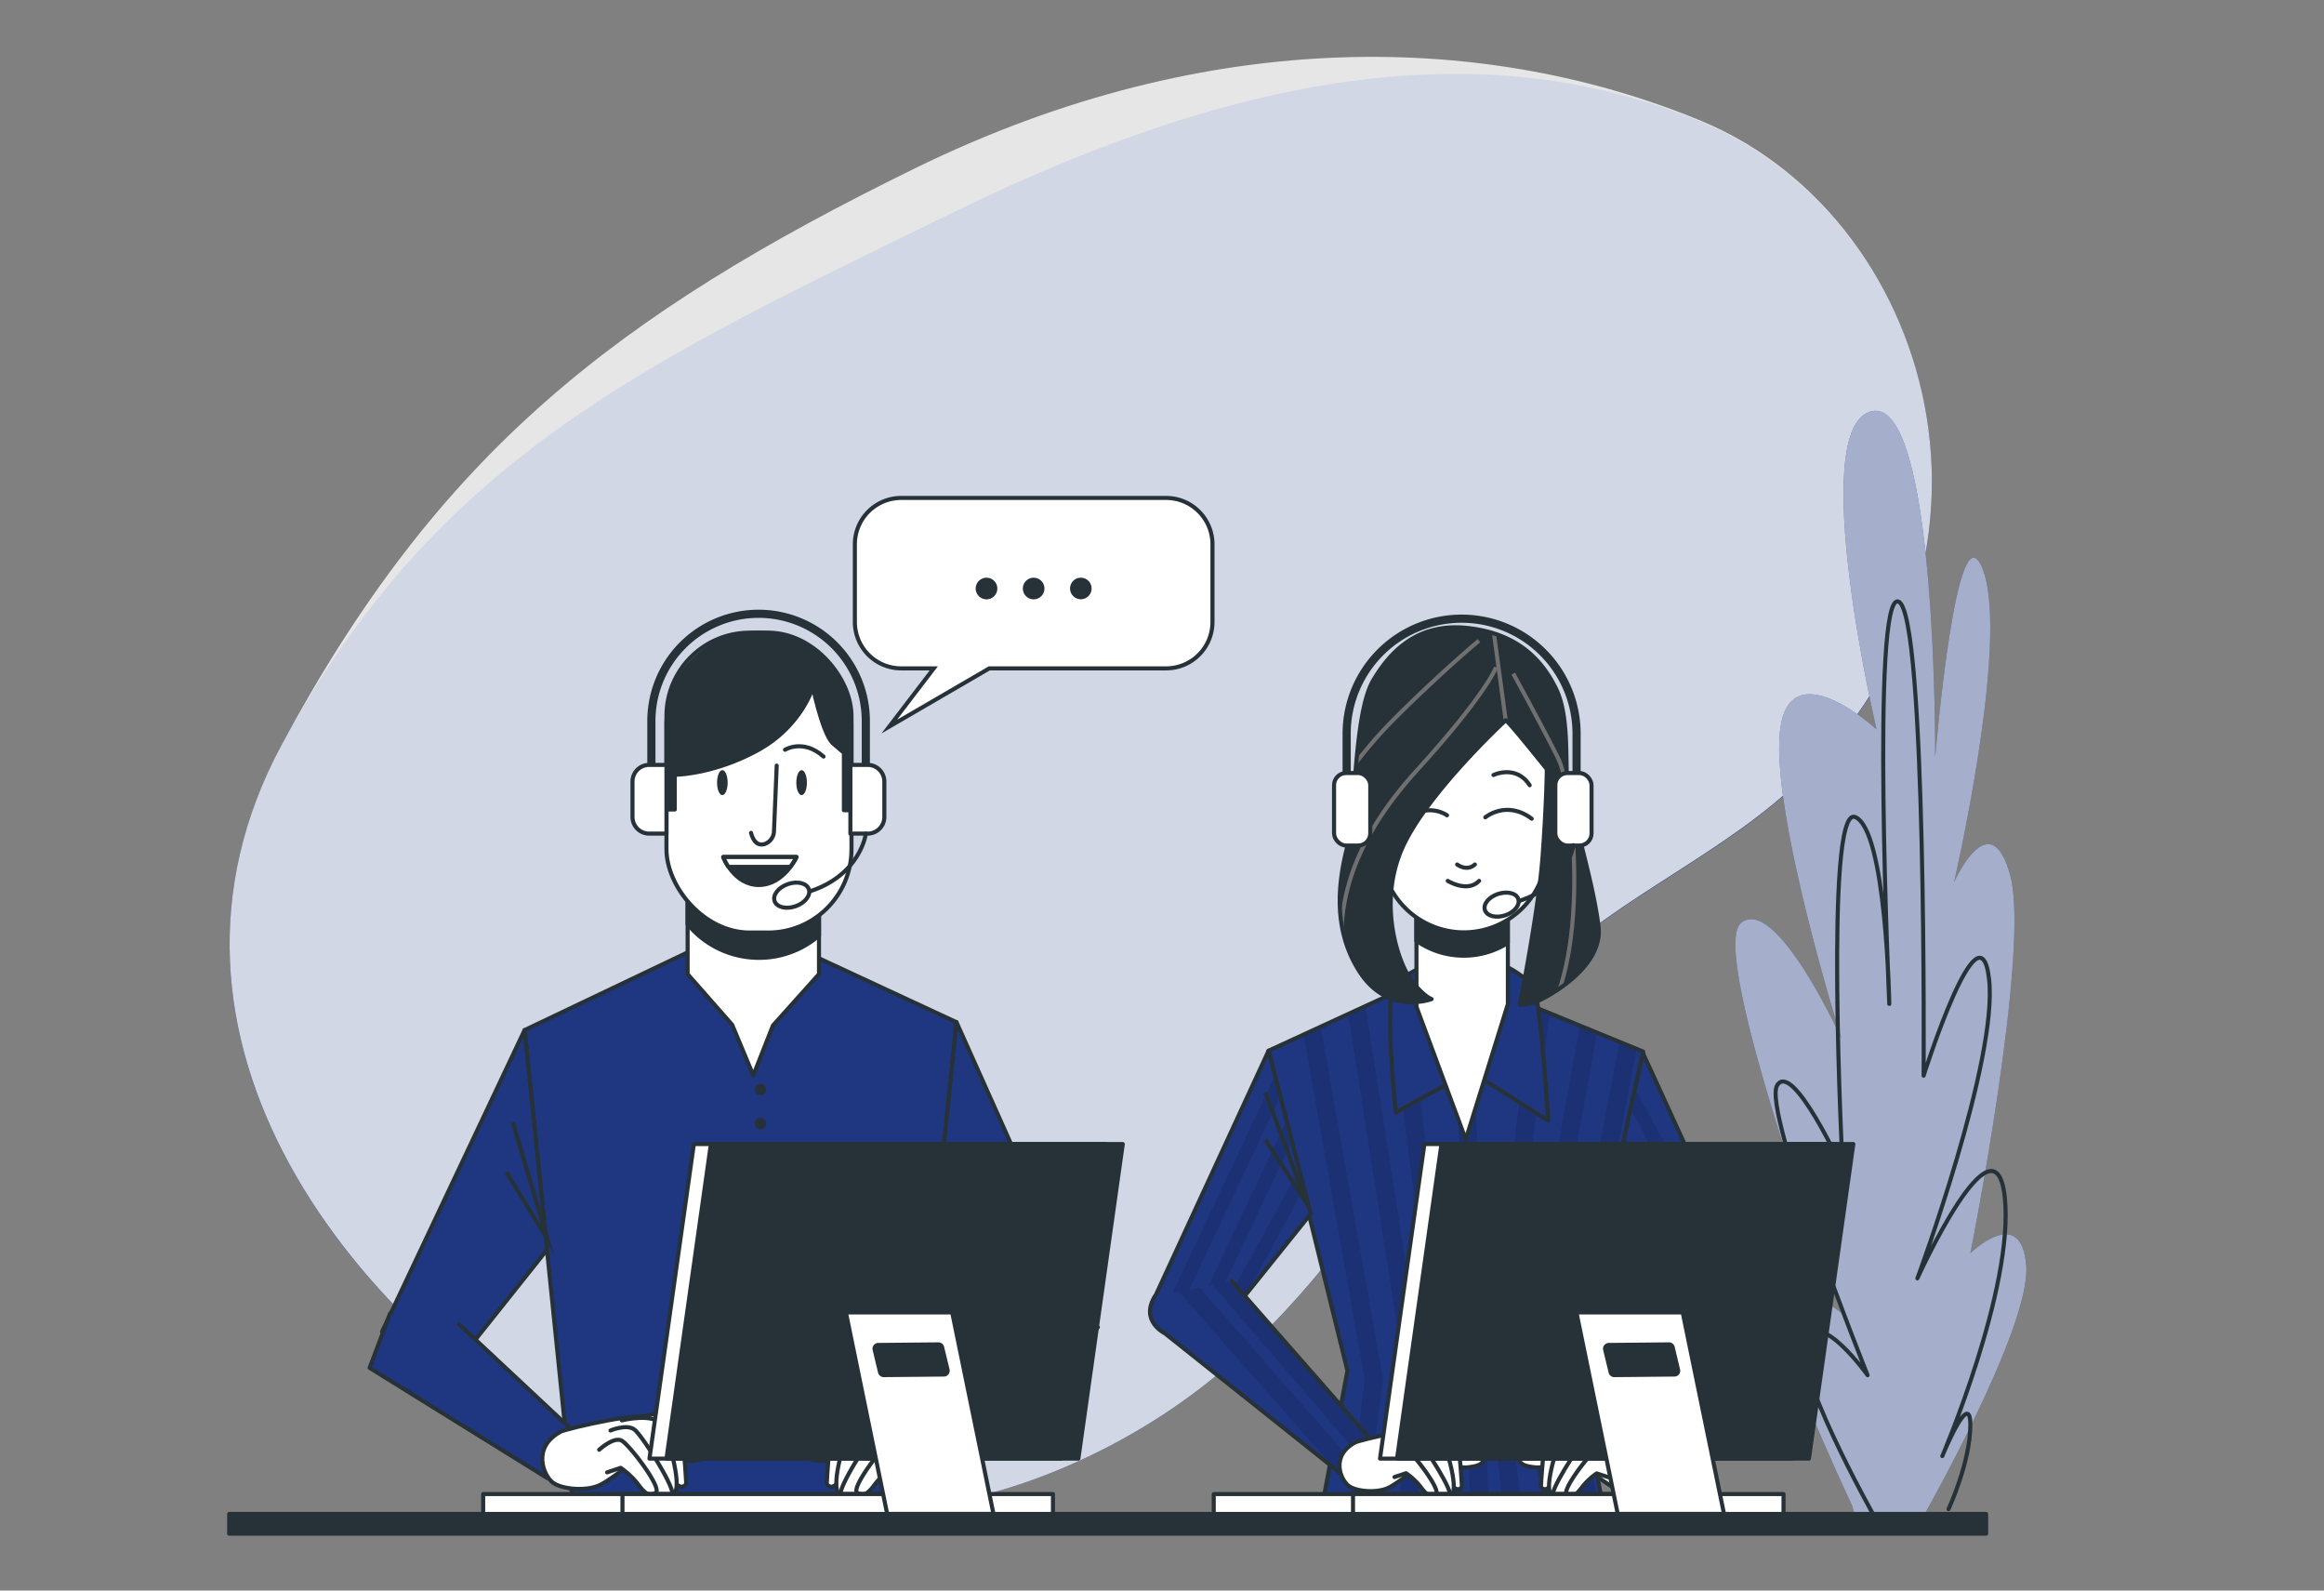 <svg xmlns="http://www.w3.org/2000/svg" xmlns:xlink="http://www.w3.org/1999/xlink" width="570" height="390" viewBox="0 0 570 390">
  <rect x="0" y="0" width="570" height="390" fill="#808080" stroke="none"/>
  <defs>
    <clipPath id="clip-path">
      <path id="Path_10" data-name="Path 10" d="M376.42,313.24l27.85,60.78-17.52,4.94-20.66-25.72Z" transform="translate(-366.09 -313.24)" fill="#1f3680" stroke="#263238" stroke-linecap="round" stroke-linejoin="round" stroke-width="1"/>
    </clipPath>
    <clipPath id="clip-path-2">
      <path id="Path_20" data-name="Path 20" d="M321.03,296.31l-36.27,16.71,19.34,78.47-6.16,33.01h68.81l-6.81-35.87,16.7-75.39-38.03-15.61Z" transform="translate(-284.76 -296.31)" fill="#1f3680" stroke="#263238" stroke-linecap="round" stroke-linejoin="round" stroke-width="1"/>
    </clipPath>
    <clipPath id="clip-path-3">
      <path id="Path_27" data-name="Path 27" d="M284.76,313.02l-28.57,61.87,18.24,3.85,20.66-25.72Z" transform="translate(-256.19 -313.02)" fill="#1f3680" stroke="#263238" stroke-linecap="round" stroke-linejoin="round" stroke-width="1"/>
    </clipPath>
    <clipPath id="clip-path-4">
      <path id="Path_32" data-name="Path 32" d="M275.74,369.51l36.05,41.11-7,7.91-45.43-36.18s-6.23-3-2.49-9.1" transform="translate(-255.675 -369.51)" fill="#1f3680" stroke="#263238" stroke-linecap="round" stroke-linejoin="round" stroke-width="1"/>
    </clipPath>
    <clipPath id="clip-path-5">
      <path id="Path_43" data-name="Path 43" d="M383.68,370.83l-12,40.83,8.68,6.06,19.61-31.52s8.06-9.1,3-14.22" transform="translate(-371.68 -370.83)" fill="#1f3680" stroke="#263238" stroke-linecap="round" stroke-linejoin="round" stroke-width="1"/>
    </clipPath>
    <clipPath id="clip-path-6">
      <path id="Path_63" data-name="Path 63" d="M342.92,232s-20.08,18.54-25.68,32.05-.58,27.62,2.51,31.68,5,4.63,5,4.63-10.62,4.06-17.57-6.56-5.22-22.6-3.09-30.9,1.54-32.64,6.37-40.75,11.78-14.1,23.37-12.75,17.76,7.34,21.43,14.87,1.93,20.28,3.09,25.88,6.18,22.4,7.34,32.44S353.16,299.78,351,300.75a12.85,12.85,0,0,1-4.63,1s4.63-23.17,5.6-36.5S353,244,353,244,343.89,232.58,342.92,232Z" transform="translate(-302.21 -209.21)" fill="#263238" stroke="#263238" stroke-linecap="round" stroke-linejoin="round" stroke-width="1"/>
    </clipPath>
  </defs>
  <g id="Group_26" data-name="Group 26" transform="translate(-212 -547)">
    <g id="Group_14" data-name="Group 14">
      <rect id="Rectangle_11" data-name="Rectangle 11" width="570" height="390" transform="translate(212 547)" fill="rgba(255,255,255,0)"/>
    </g>
    <g id="Call_center-bro" data-name="Call center-bro" transform="translate(238.38 505.402)">
      <g id="freepik--background-simple--inject-12" transform="translate(29.935 59.724)">
        <path id="Path_1" data-name="Path 1" d="M124.15,402.216s52.15,24.721,111.75-1.34,79-76.6,109.88-114.512c16.2-19.87,42.7-30.939,62.92-47.645C473.34,185.293,450,95.976,390.88,71.465c-51.21-21.219-110.36-13.614-183.65,22.3S81.13,152.876,42.65,224.458,59.31,367.574,124.15,402.216Z" transform="translate(-29.935 -59.724)" fill="#1f3680"/>
        <path id="Path_2" data-name="Path 2" d="M124.15,402.209s52.15,24.736,111.75-1.341,79-76.645,109.88-114.585c16.2-19.882,42.7-30.959,62.92-47.675,64.64-53.46,41.3-142.834-17.82-167.361C339.67,50.015,271.124,47.024,197.834,82.965S81.13,152.71,42.65,224.337,59.31,367.546,124.15,402.209Z" transform="translate(-29.935 -59.724)" fill="#fff" opacity="0.8"/>
      </g>
      <g id="freepik--Plants--inject-12" transform="translate(399.253 142.326)">
        <path id="Path_3" data-name="Path 3" d="M427.92,424.65s-24.76-52.76-19.38-54.28,16.66,6.88,16.66,6.88-33.1-88.7-24.53-95.58S425.24,310,425.24,310s-17.09-54.33-15.08-75,23.72-.76,23.72-.76-17.39-74.17-1.24-78,15.61,84.87,15.61,84.87,5.3-63.47,11.77-45.88-7.13,76.46-7.13,76.46,8.87-19.88,13.8-1.53-9.8,92.52-9.8,92.52,12.52-12.23,13.69,3.06-25.92,62.7-25.92,62.7L429.33,430Z" transform="translate(-399.253 -156.119)" fill="#1f3680"/>
        <path id="Path_4" data-name="Path 4" d="M427.92,424.65s-24.76-52.76-19.38-54.28,16.66,6.88,16.66,6.88-33.1-88.7-24.53-95.58S425.24,310,425.24,310s-17.09-54.33-15.08-75,23.72-.76,23.72-.76-17.39-74.17-1.24-78,15.61,84.87,15.61,84.87,5.3-63.47,11.77-45.88-7.13,76.46-7.13,76.46,8.87-19.88,13.8-1.53-9.8,92.52-9.8,92.52,12.52-12.23,13.69,3.06-25.92,62.7-25.92,62.7L429.33,430Z" transform="translate(-399.253 -156.119)" fill="#fff" opacity="0.6"/>
        <path id="Path_5" data-name="Path 5" d="M433.21,427s-20.64-36.7-16.82-43.59,15.29,9.18,15.29,9.18-26-65-22.17-71.11,16.06,20.65,16.06,20.65-4.59-89.46,3.05-86.41S437,301.55,437,301.55s-4.58-101.69,2.3-98.63,6.12,116.22,6.12,116.22,13.76-43.59,16.05-23.71-17.58,73.41-17.58,73.41S463,326.78,465.33,349,450,412.42,450,412.42s6.88-16.82,6.88-7.65-5.35,20.65-5.35,20.65" transform="translate(-399.253 -156.119)" fill="none" stroke="#263238" stroke-linecap="round" stroke-linejoin="round" stroke-width="1"/>
      </g>
      <g id="freepik--character-2--inject-12" transform="translate(255.675 193.296)">
        <path id="Path_6" data-name="Path 6" d="M376.42,313.24l27.85,60.78-17.52,4.94-20.66-25.72Z" transform="translate(-255.675 -207.09)" fill="#1f3680"/>
        <g id="Group_16" data-name="Group 16" transform="translate(110.415 106.15)" clip-path="url(#clip-path)">
          <g id="Group_15" data-name="Group 15" transform="translate(1.46 8.39)" opacity="0.1">
            <path id="Path_7" data-name="Path 7" d="M371.39,332.7l-1.18,4.59,23.13,39.81,3.32-.93Z" transform="translate(-367.55 -321.63)"/>
            <path id="Path_8" data-name="Path 8" d="M386.88,378.93l3.34-.94L368.7,343.12l-1.15,4.47Z" transform="translate(-367.55 -321.63)"/>
            <path id="Path_9" data-name="Path 9" d="M374.25,321.63l-1.22,4.74,26.56,48.97,3.28-.93Z" transform="translate(-367.55 -321.63)"/>
          </g>
        </g>
        <path id="Path_11" data-name="Path 11" d="M376.42,313.24l27.85,60.78-17.52,4.94-20.66-25.72Z" transform="translate(-255.675 -207.09)" fill="none" stroke="#263238" stroke-linecap="round" stroke-linejoin="round" stroke-width="1"/>
        <path id="Path_12" data-name="Path 12" d="M321.03,296.31l-36.27,16.71,19.34,78.47-6.16,33.01h68.81l-6.81-35.87,16.7-75.39-38.03-15.61Z" transform="translate(-255.675 -207.09)" fill="#1f3680"/>
        <g id="Group_18" data-name="Group 18" transform="translate(29.085 89.22)" clip-path="url(#clip-path-2)">
          <g id="Group_17" data-name="Group 17" transform="translate(8.6 1.21)" opacity="0.1">
            <path id="Path_13" data-name="Path 13" d="M321.36,424.5l1.39-31.26a2.2,2.2,0,0,0,0-.44L308.5,302.09l-4.2,1.93,14,89.25-1.39,31.23Z" transform="translate(-293.36 -297.52)"/>
            <path id="Path_14" data-name="Path 14" d="M329.7,385.76v-.12l-11.3-88.12-4.23,2,11.1,86.67,2.86,38.36h4.46Z" transform="translate(-293.36 -297.52)"/>
            <path id="Path_15" data-name="Path 15" d="M308.78,424.5l4-30.51a2.22,2.22,0,0,0,0-.68l-15.25-86.15-4.17,1.92,15,84.67-4,30.75Z" transform="translate(-293.36 -297.52)"/>
            <path id="Path_16" data-name="Path 16" d="M375.06,312.59l-4.19-1.72-15.29,79.07a2.27,2.27,0,0,0,0,.78l5.5,33.78h4.51L360,390.4l.13-.65-.22-1.12,3.35-15.09Z" transform="translate(-293.36 -297.52)"/>
            <path id="Path_17" data-name="Path 17" d="M334.98,305.29l-4.44.13,3.69,119.08h4.44Z" transform="translate(-293.36 -297.52)"/>
            <path id="Path_18" data-name="Path 18" d="M350.57,389.82l14.77-81.22-4.2-1.73-15,82.54a2,2,0,0,0,0,.77L352,424.5h4.51Z" transform="translate(-293.36 -297.52)"/>
            <path id="Path_19" data-name="Path 19" d="M342.5,387.06l11.23-83.23-4.25-1.74-11.42,84.65a2,2,0,0,0,0,.54l4.14,37.22h4.47Z" transform="translate(-293.36 -297.52)"/>
          </g>
        </g>
        <path id="Path_21" data-name="Path 21" d="M321.03,296.31l-36.27,16.71,19.34,78.47-6.16,33.01h68.81l-6.81-35.87,16.7-75.39-38.03-15.61Z" transform="translate(-255.675 -207.09)" fill="none" stroke="#263238" stroke-linecap="round" stroke-linejoin="round" stroke-width="1"/>
        <path id="Path_22" data-name="Path 22" d="M284.76,313.02l-28.57,61.87,18.24,3.85,20.66-25.72Z" transform="translate(-255.675 -207.09)" fill="#1f3680"/>
        <g id="Group_20" data-name="Group 20" transform="translate(0.515 105.93)" clip-path="url(#clip-path-3)">
          <g id="Group_19" data-name="Group 19" transform="translate(3.53 6.09)" opacity="0.1">
            <path id="Path_23" data-name="Path 23" d="M292.27,342.1l-19.9,36.21,2.06.43,4.76-5.93,14.29-26Z" transform="translate(-259.72 -319.11)"/>
            <path id="Path_24" data-name="Path 24" d="M290.48,335.18l-1.3-5.04-22.21,47.03,3.35.71Z" transform="translate(-259.72 -319.11)"/>
            <path id="Path_25" data-name="Path 25" d="M259.72,375.63l3.35.71,24.57-52.17-1.31-5.06Z" transform="translate(-259.72 -319.11)"/>
          </g>
          <path id="Path_26" data-name="Path 26" d="M284.01,323.32l10.08,27.05-10.12-15.49" transform="translate(-256.19 -313.02)" fill="none" stroke="#263238" stroke-miterlimit="10" stroke-width="1"/>
        </g>
        <path id="Path_28" data-name="Path 28" d="M284.76,313.02l-28.57,61.87,18.24,3.85,20.66-25.72Z" transform="translate(-255.675 -207.09)" fill="none" stroke="#263238" stroke-linecap="round" stroke-linejoin="round" stroke-width="1"/>
        <path id="Path_29" data-name="Path 29" d="M275.74,369.51l36.05,41.11-7,7.91-45.43-36.18s-6.23-3-2.49-9.1" transform="translate(-255.675 -207.09)" fill="#1f3680"/>
        <g id="Group_22" data-name="Group 22" transform="translate(0 162.42)" clip-path="url(#clip-path-4)">
          <g id="Group_21" data-name="Group 21" transform="translate(7.055)" opacity="0.1">
            <path id="Path_30" data-name="Path 30" d="M308.01,413.48l3.38-2.89-18.18-21.16-17.47-19.92-4.7.93Z" transform="translate(-262.73 -369.51)"/>
            <path id="Path_31" data-name="Path 31" d="M300.81,415.38l3.01,2.4,2.83-2.49-38.88-44.2-5.04.99Z" transform="translate(-262.73 -369.51)"/>
          </g>
        </g>
        <path id="Path_33" data-name="Path 33" d="M275.74,369.51l36.05,41.11-7,7.91-45.43-36.18s-6.23-3-2.49-9.1" transform="translate(-255.675 -207.09)" fill="none" stroke="#263238" stroke-linecap="round" stroke-linejoin="round" stroke-width="1"/>
        <path id="Path_34" data-name="Path 34" d="M306,409.07c1-.56,18.39-4.72,18.63-2.59s5.42,4.48,7.78,4.48,4.72-1.89,5.19.94-2.12,3.07-4.24,3.3-9.44-2.12-9.44-2.12-6.84,5.66-9.67,7.07-8,1-9.9-.47S299.88,412.37,306,409.07Z" transform="translate(-255.675 -207.09)" fill="#fff" stroke="#263238" stroke-linecap="round" stroke-linejoin="round" stroke-width="1"/>
        <path id="Path_35" data-name="Path 35" d="M322.05,406.24s6.6-1.89,8-1.18,2.13,14.86,2.13,14.86-.71,1.41-2.13,0-6.13-12-6.13-12" transform="translate(-255.675 -207.09)" fill="#fff" stroke="#263238" stroke-linecap="round" stroke-linejoin="round" stroke-width="1"/>
        <path id="Path_36" data-name="Path 36" d="M318.74,406.71s6.84-1.65,8.26.94,4.95,14.15,2.12,14.63-3.77-3.31-3.77-3.31l-4.48-8.25-3.07-.47" transform="translate(-255.675 -207.09)" fill="#fff" stroke="#263238" stroke-linecap="round" stroke-linejoin="round" stroke-width="1"/>
        <path id="Path_37" data-name="Path 37" d="M316.39,408.83s3.3-1.41,4.95-.23,9.2,13.2,7.78,13.68-4.72.23-5.19-.71-6.6-9-6.6-9" transform="translate(-255.675 -207.09)" fill="#fff" stroke="#263238" stroke-linecap="round" stroke-linejoin="round" stroke-width="1"/>
        <path id="Path_38" data-name="Path 38" d="M314,412.84s3.06-2.83,4.71-1.88,8.49,9.9,7.08,10.84-2.36,0-3.77-1.88a16.5,16.5,0,0,0-3.54-3.3l-2.83.94" transform="translate(-255.675 -207.09)" fill="#fff" stroke="#263238" stroke-linecap="round" stroke-linejoin="round" stroke-width="1"/>
        <path id="Path_39" data-name="Path 39" d="M383.68,370.83l-12,40.83,8.68,6.06,19.61-31.52s8.06-9.1,3-14.22" transform="translate(-255.675 -207.09)" fill="#1f3680"/>
        <g id="Group_24" data-name="Group 24" transform="translate(116.005 163.74)" clip-path="url(#clip-path-5)">
          <g id="Group_23" data-name="Group 23" transform="translate(0.02 0.16)" opacity="0.1">
            <path id="Path_40" data-name="Path 40" d="M380.63,417.23l.15-.25,16.61-45.33-4.64-.28L376.7,415.19l1.8,1.25Z" transform="translate(-371.7 -370.99)"/>
            <path id="Path_41" data-name="Path 41" d="M371.7,411.69l3.77,2.64,15.5-42.94-.43-.15-4.15-.25Z" transform="translate(-371.7 -370.99)"/>
            <path id="Path_42" data-name="Path 42" d="M404.34,374.37a5.62,5.62,0,0,0-1.42-2.39l-2.38-.14L388,405.43l11.92-19.18Z" transform="translate(-371.7 -370.99)"/>
          </g>
        </g>
        <path id="Path_44" data-name="Path 44" d="M383.68,370.83l-12,40.83,8.68,6.06,19.61-31.52s8.06-9.1,3-14.22" transform="translate(-255.675 -207.09)" fill="none" stroke="#263238" stroke-linecap="round" stroke-linejoin="round" stroke-width="1"/>
        <path id="Path_45" data-name="Path 45" d="M377.72,409.07c-1-.56-18.4-4.72-18.63-2.59s-5.43,4.48-7.78,4.48-4.72-1.89-5.19.94,2.12,3.07,4.24,3.3,9.44-2.12,9.44-2.12,6.84,5.66,9.67,7.07,8,1,9.9-.47S383.85,412.37,377.72,409.07Z" transform="translate(-255.675 -207.09)" fill="#fff" stroke="#263238" stroke-linecap="round" stroke-linejoin="round" stroke-width="1"/>
        <path id="Path_46" data-name="Path 46" d="M361.68,406.24s-6.6-1.89-8-1.18-2.12,14.86-2.12,14.86.71,1.41,2.12,0,6.14-12,6.14-12" transform="translate(-255.675 -207.09)" fill="#fff" stroke="#263238" stroke-linecap="round" stroke-linejoin="round" stroke-width="1"/>
        <path id="Path_47" data-name="Path 47" d="M365,406.71s-6.83-1.65-8.25.94-5,14.15-2.12,14.63,3.77-3.31,3.77-3.31l4.48-8.25,3.07-.47" transform="translate(-255.675 -207.09)" fill="#fff" stroke="#263238" stroke-linecap="round" stroke-linejoin="round" stroke-width="1"/>
        <path id="Path_48" data-name="Path 48" d="M367.34,408.83s-3.3-1.41-4.95-.23-9.2,13.2-7.78,13.68,4.71.23,5.19-.71,6.6-9,6.6-9" transform="translate(-255.675 -207.09)" fill="#fff" stroke="#263238" stroke-linecap="round" stroke-linejoin="round" stroke-width="1"/>
        <path id="Path_49" data-name="Path 49" d="M369.7,412.84S366.64,410,365,411s-8.49,9.9-7.07,10.84,2.36,0,3.77-1.88a16.5,16.5,0,0,1,3.54-3.3l2.83.94" transform="translate(-255.675 -207.09)" fill="#fff" stroke="#263238" stroke-linecap="round" stroke-linejoin="round" stroke-width="1"/>
        <path id="Path_50" data-name="Path 50" d="M323.66,292.13s-5.71,1.76-8.13,5.28.44,30.77.44,30.77l18.25-10.11,19.12,12.09s-1.76-27.91-3.3-31.87-11.21-8.57-14.51-8.13S323.66,292.13,323.66,292.13Z" transform="translate(-255.675 -207.09)" fill="#1f3680" stroke="#263238" stroke-linecap="round" stroke-linejoin="round" stroke-width="1"/>
        <path id="Path_51" data-name="Path 51" d="M321.03,276.97v25.28l12.09,32.53,10.33-33.19V276.75Z" transform="translate(-255.675 -207.09)" fill="#fff" stroke="#263238" stroke-linecap="round" stroke-linejoin="round" stroke-width="1"/>
        <path id="Path_52" data-name="Path 52" d="M321,286.05a20.23,20.23,0,0,0,11.65,3.67h0a20.2,20.2,0,0,0,10.77-3.1v-9.87L321,277Z" transform="translate(-255.675 -207.09)" fill="#263238" stroke="#263238" stroke-linecap="round" stroke-linejoin="round" stroke-width="1"/>
        <path id="Path_53" data-name="Path 53" d="M332.68,284h0a20.37,20.37,0,0,1-20.37-20.36L308.72,235a24,24,0,0,1,24-24h0a24,24,0,0,1,24,24L353,263.6A20.36,20.36,0,0,1,332.68,284Z" transform="translate(-255.675 -207.09)" fill="#fff" stroke="#263238" stroke-linecap="round" stroke-linejoin="round" stroke-width="1"/>
        <path id="Path_54" data-name="Path 54" d="M337.91,255.8s5.19-4.35,11.39.34" transform="translate(-255.675 -207.09)" fill="none" stroke="#263238" stroke-linecap="round" stroke-linejoin="round" stroke-width="1"/>
        <path id="Path_55" data-name="Path 55" d="M328.53,255.3a7.86,7.86,0,0,0-5.19-1.17" transform="translate(-255.675 -207.09)" fill="none" stroke="#263238" stroke-linecap="round" stroke-linejoin="round" stroke-width="1"/>
        <path id="Path_56" data-name="Path 56" d="M339.92,245.42s5.53-2.68,8.88,2.51" transform="translate(-255.675 -207.09)" fill="none" stroke="#263238" stroke-linecap="round" stroke-linejoin="round" stroke-width="1"/>
        <path id="Path_57" data-name="Path 57" d="M331,267.36s2.35,1.84,4.36,0" transform="translate(-255.675 -207.09)" fill="none" stroke="#263238" stroke-linecap="round" stroke-linejoin="round" stroke-width="1"/>
        <path id="Path_58" data-name="Path 58" d="M328.7,271.38s4.86,3,7.7,0" transform="translate(-255.675 -207.09)" fill="none" stroke="#263238" stroke-linecap="round" stroke-linejoin="round" stroke-width="1"/>
        <path id="Path_59" data-name="Path 59" d="M342.92,232s-20.08,18.54-25.68,32.05-.58,27.62,2.51,31.68,5,4.63,5,4.63-10.62,4.06-17.57-6.56-5.22-22.6-3.09-30.9,1.54-32.64,6.37-40.75,11.78-14.1,23.37-12.75,17.76,7.34,21.43,14.87,1.93,20.28,3.09,25.88,6.18,22.4,7.34,32.44S353.16,299.78,351,300.75a12.85,12.85,0,0,1-4.63,1s4.63-23.17,5.6-36.5S353,244,353,244,343.89,232.58,342.92,232Z" transform="translate(-255.675 -207.09)" fill="#263238"/>
        <g id="Group_25" data-name="Group 25" transform="translate(46.536 2.12)" clip-path="url(#clip-path-6)">
          <path id="Path_60" data-name="Path 60" d="M340.57,219s-2.37,6.53-19.42,25.24-21.68,36.56-16.5,54" transform="translate(-302.21 -209.21)" fill="none" stroke="#707070" stroke-miterlimit="10" stroke-width="1"/>
          <path id="Path_61" data-name="Path 61" d="M336.36,212.48s-9.38,7.77-21,19.41a108.812,108.812,0,0,0-18.12,24.27" transform="translate(-302.21 -209.21)" fill="none" stroke="#707070" stroke-miterlimit="10" stroke-width="1"/>
          <path id="Path_62" data-name="Path 62" d="M344.77,220.57s7.12,12.94,11,20.71,8.42,51.44-5.17,67" transform="translate(-302.21 -209.21)" fill="none" stroke="#707070" stroke-miterlimit="10" stroke-width="1"/>
          <line id="Line_25" data-name="Line 25" x2="3" y2="22.11" transform="translate(37.71 0.68)" fill="none" stroke="#707070" stroke-miterlimit="10" stroke-width="1"/>
        </g>
        <path id="Path_64" data-name="Path 64" d="M342.92,232s-20.08,18.54-25.68,32.05-.58,27.62,2.51,31.68,5,4.63,5,4.63-10.62,4.06-17.57-6.56-5.22-22.6-3.09-30.9,1.54-32.64,6.37-40.75,11.78-14.1,23.37-12.75,17.76,7.34,21.43,14.87,1.93,20.28,3.09,25.88,6.18,22.4,7.34,32.44S353.16,299.78,351,300.75a12.85,12.85,0,0,1-4.63,1s4.63-23.17,5.6-36.5S353,244,353,244,343.89,232.58,342.92,232Z" transform="translate(-255.675 -207.09)" fill="none" stroke="#263238" stroke-linecap="round" stroke-linejoin="round" stroke-width="1"/>
        <rect id="Rectangle_12" data-name="Rectangle 12" width="8.88" height="17.77" rx="2.96" transform="translate(45.145 37.85)" fill="#fff" stroke="#263238" stroke-linecap="round" stroke-linejoin="round" stroke-width="1"/>
        <rect id="Rectangle_13" data-name="Rectangle 13" width="8.88" height="17.77" rx="2.96" transform="translate(99.415 37.85)" fill="#fff" stroke="#263238" stroke-linecap="round" stroke-linejoin="round" stroke-width="1"/>
        <path id="Path_65" data-name="Path 65" d="M360.3,244.94v-9.66a28.19,28.19,0,0,0-28.19-28.19h0a28.2,28.2,0,0,0-28.2,28.19v9.66" transform="translate(-255.675 -207.09)" fill="none" stroke="#263238" stroke-linejoin="round" stroke-width="2"/>
        <path id="Path_66" data-name="Path 66" d="M359.53,262.62s-1.25,9.67-13.08,13.61" transform="translate(-255.675 -207.09)" fill="none" stroke="#263238" stroke-linecap="round" stroke-linejoin="round" stroke-width="1"/>
        <path id="Path_67" data-name="Path 67" d="M346,275.81c.5,1.45-.91,3.25-3.16,4s-4.46.24-5-1.21.91-3.25,3.15-4S345.53,274.36,346,275.81Z" transform="translate(-255.675 -207.09)" fill="none" stroke="#263238" stroke-linecap="round" stroke-linejoin="round" stroke-width="1"/>
      </g>
      <g id="freepik--character-1--inject-12" transform="translate(64.28 192.096)">
        <path id="Path_68" data-name="Path 68" d="M143.6,288.28l-41.32,19.69L114.2,424.74h82.37l11.65-118.71L169.39,288Z" transform="translate(-64.28 -205.89)" fill="#1f3680" stroke="#263238" stroke-linecap="round" stroke-linejoin="round" stroke-width="1"/>
        <circle id="Ellipse_1" data-name="Ellipse 1" cx="1.4" cy="1.4" r="1.4" transform="translate(94.48 115.22)" fill="#263238"/>
        <path id="Path_69" data-name="Path 69" d="M161.56,330.91a1.4,1.4,0,1,1-1.4-1.4A1.4,1.4,0,0,1,161.56,330.91Z" transform="translate(-64.28 -205.89)" fill="#263238"/>
        <path id="Path_70" data-name="Path 70" d="M174.49,294.24,163.2,306.83l-4.82,12.23-5.19-12.41-10.92-12.41V272.2h32.22Z" transform="translate(-64.28 -205.89)" fill="#fff" stroke="#263238" stroke-linecap="round" stroke-linejoin="round" stroke-width="1"/>
        <path id="Path_71" data-name="Path 71" d="M142.27,282a22.62,22.62,0,0,0,17.5,8.25h0a22.56,22.56,0,0,0,14.72-5.44V272.2H142.27Z" transform="translate(-64.28 -205.89)" fill="#263238" stroke="#263238" stroke-linecap="round" stroke-linejoin="round" stroke-width="1"/>
        <rect id="Rectangle_14" data-name="Rectangle 14" width="45.38" height="73.53" rx="20.42" transform="translate(72.8 4.63)" fill="#fff" stroke="#263238" stroke-linecap="round" stroke-linejoin="round" stroke-width="1"/>
        <path id="Path_72" data-name="Path 72" d="M164.12,243.12l-.67,16.07a3.4,3.4,0,0,1-2.29,3.15c-1.21.37-2.59,0-3.34-2.73" transform="translate(-64.28 -205.89)" fill="none" stroke="#263238" stroke-linecap="round" stroke-linejoin="round" stroke-width="1"/>
        <path id="Path_73" data-name="Path 73" d="M151,265.53h18s-3.15,6.86-9.26,6.86S151,265.53,151,265.53Z" transform="translate(-64.28 -205.89)" fill="#263238" stroke="#263238" stroke-linecap="round" stroke-linejoin="round" stroke-width="1"/>
        <path id="Path_74" data-name="Path 74" d="M152.28,267.94h15.16a14.768,14.768,0,0,0,1.5-2.41H151A13.109,13.109,0,0,0,152.28,267.94Z" transform="translate(-64.28 -205.89)" fill="#fff" stroke="#263238" stroke-linecap="round" stroke-linejoin="round" stroke-width="1"/>
        <ellipse id="Ellipse_2" data-name="Ellipse 2" cx="1.3" cy="3.06" rx="1.3" ry="3.06" transform="translate(85.21 38.34)" fill="#263238"/>
        <ellipse id="Ellipse_3" data-name="Ellipse 3" cx="1.3" cy="3.06" rx="1.3" ry="3.06" transform="translate(104.65 38.34)" fill="#263238"/>
        <path id="Path_75" data-name="Path 75" d="M166.16,239.23s4.44-2.78,9.45,1.67" transform="translate(-64.28 -205.89)" fill="none" stroke="#263238" stroke-linecap="round" stroke-linejoin="round" stroke-width="1"/>
        <path id="Path_76" data-name="Path 76" d="M159.77,210.52h0a22.69,22.69,0,0,0-22.69,22.69v20.67h2.04v-8.52s9.26,0,20.19-5.92S173,223.86,173,223.86s2.41,11.67,5,13.89l2.6,2.22v14.08h1.85V233.21A22.69,22.69,0,0,0,159.77,210.52Z" transform="translate(-64.28 -205.89)" fill="#263238" stroke="#263238" stroke-linecap="round" stroke-linejoin="round" stroke-width="1"/>
        <path id="Path_77" data-name="Path 77" d="M132.83,242.94h4.25v16.85h-4.25a4.08,4.08,0,0,1-4.08-4.08V247a4.08,4.08,0,0,1,4.08-4.06Z" transform="translate(-64.28 -205.89)" fill="#fff" stroke="#263238" stroke-linecap="round" stroke-linejoin="round" stroke-width="1"/>
        <path id="Path_78" data-name="Path 78" d="M4.08,0H8.33V16.85H4.08A4.08,4.08,0,0,1,0,12.77V4.06A4.08,4.08,0,0,1,4.08,0Z" transform="translate(126.24 53.9) rotate(180)" fill="#fff" stroke="#263238" stroke-linecap="round" stroke-linejoin="round" stroke-width="1"/>
        <path id="Path_79" data-name="Path 79" d="M133.38,242.94V232.19a26.3,26.3,0,0,1,26.3-26.3h0a26.31,26.31,0,0,1,26.3,26.3v10.75" transform="translate(-64.28 -205.89)" fill="none" stroke="#263238" stroke-linejoin="round" stroke-width="2"/>
        <path id="Path_80" data-name="Path 80" d="M186,259.79s-1.3,10-13.52,14.08" transform="translate(-64.28 -205.89)" fill="none" stroke="#263238" stroke-linecap="round" stroke-linejoin="round" stroke-width="1"/>
        <path id="Path_81" data-name="Path 81" d="M172,273.43c.52,1.5-.94,3.36-3.26,4.17s-4.62.24-5.14-1.26.94-3.36,3.26-4.17S171.51,271.93,172,273.43Z" transform="translate(-64.28 -205.89)" fill="none" stroke="#263238" stroke-linecap="round" stroke-linejoin="round" stroke-width="1"/>
        <path id="Path_82" data-name="Path 82" d="M102.28,307.97,67.33,381.92,81.75,394.5l26.07-32.72Z" transform="translate(-64.28 -205.89)" fill="#1f3680" stroke="#263238" stroke-linecap="round" stroke-linejoin="round" stroke-width="1"/>
        <path id="Path_83" data-name="Path 83" d="M99.41,330.64l8.49,28.64L97.82,342.83" transform="translate(-64.28 -205.89)" fill="none" stroke="#263238" stroke-miterlimit="10" stroke-width="1"/>
        <path id="Path_84" data-name="Path 84" d="M208.22,306.03l33.28,74.33-20.52,8.88-18.31-29.4Z" transform="translate(-64.28 -205.89)" fill="#1f3680" stroke="#263238" stroke-linecap="round" stroke-linejoin="round" stroke-width="1"/>
        <path id="Path_85" data-name="Path 85" d="M86.19,380.08l29.95,28.01-8.32,9.71L64.28,390.79l5-13.31" transform="translate(-64.28 -205.89)" fill="#1f3680" stroke="#263238" stroke-linecap="round" stroke-linejoin="round" stroke-width="1"/>
        <path id="Path_86" data-name="Path 86" d="M111.15,406.43c1.22-.66,21.63-5.55,21.91-3.05s6.38,5.27,9.15,5.27,5.55-2.22,6.1,1.11-2.49,3.6-5,3.88-11.09-2.5-11.09-2.5-8,6.66-11.37,8.33-9.43,1.1-11.65-.56S103.94,410.31,111.15,406.43Z" transform="translate(-64.28 -205.89)" fill="#fff" stroke="#263238" stroke-linecap="round" stroke-linejoin="round" stroke-width="1"/>
        <path id="Path_87" data-name="Path 87" d="M130,403.1s7.77-2.22,9.43-1.38,2.5,17.47,2.5,17.47-.84,1.66-2.5,0-7.2-14.19-7.2-14.19" transform="translate(-64.28 -205.89)" fill="#fff" stroke="#263238" stroke-linecap="round" stroke-linejoin="round" stroke-width="1"/>
        <path id="Path_88" data-name="Path 88" d="M126.13,403.66s8-1.94,9.7,1.11,5.83,16.64,2.5,17.19-4.44-3.88-4.44-3.88l-5.27-9.71-3.6-.55" transform="translate(-64.28 -205.89)" fill="#fff" stroke="#263238" stroke-linecap="round" stroke-linejoin="round" stroke-width="1"/>
        <path id="Path_89" data-name="Path 89" d="M123.35,406.15s3.89-1.66,5.83-.27S140,421.41,138.33,422s-5.55.28-6.1-.83-7.77-10.54-7.77-10.54" transform="translate(-64.28 -205.89)" fill="#fff" stroke="#263238" stroke-linecap="round" stroke-linejoin="round" stroke-width="1"/>
        <path id="Path_90" data-name="Path 90" d="M120.58,410.87s3.61-3.33,5.55-2.22,10,11.65,8.32,12.76-2.78,0-4.44-2.22a19.43,19.43,0,0,0-4.16-3.89l-3.33,1.11" transform="translate(-64.28 -205.89)" fill="#fff" stroke="#263238" stroke-linecap="round" stroke-linejoin="round" stroke-width="1"/>
        <path id="Path_91" data-name="Path 91" d="M215.95,373l-17.56,37.06,11.3,5.97,33.21-35.19-9.53-10.55" transform="translate(-64.28 -205.89)" fill="#1f3680" stroke="#263238" stroke-linecap="round" stroke-linejoin="round" stroke-width="1"/>
        <path id="Path_92" data-name="Path 92" d="M207.18,406.43c-1.22-.66-21.64-5.55-21.91-3.05s-6.38,5.27-9.16,5.27-5.54-2.22-6.1,1.11,2.5,3.6,5,3.88,11.09-2.5,11.09-2.5,8,6.66,11.37,8.33,9.43,1.1,11.65-.56S214.39,410.31,207.18,406.43Z" transform="translate(-64.28 -205.89)" fill="#fff" stroke="#263238" stroke-linecap="round" stroke-linejoin="round" stroke-width="1"/>
        <path id="Path_93" data-name="Path 93" d="M188.32,403.1s-7.77-2.22-9.43-1.38-2.5,17.47-2.5,17.47.83,1.66,2.5,0S186.1,405,186.1,405" transform="translate(-64.28 -205.89)" fill="#fff" stroke="#263238" stroke-linecap="round" stroke-linejoin="round" stroke-width="1"/>
        <path id="Path_94" data-name="Path 94" d="M192.2,403.66s-8-1.94-9.71,1.11S176.67,421.41,180,422s4.43-3.88,4.43-3.88l5.27-9.71,3.61-.55" transform="translate(-64.28 -205.89)" fill="#fff" stroke="#263238" stroke-linecap="round" stroke-linejoin="round" stroke-width="1"/>
        <path id="Path_95" data-name="Path 95" d="M195,406.15s-3.88-1.66-5.82-.27S178.33,421.41,180,422s5.54.28,6.1-.83,7.76-10.54,7.76-10.54" transform="translate(-64.28 -205.89)" fill="#fff" stroke="#263238" stroke-linecap="round" stroke-linejoin="round" stroke-width="1"/>
        <path id="Path_96" data-name="Path 96" d="M197.75,410.87s-3.61-3.33-5.55-2.22-10,11.65-8.32,12.76,2.77,0,4.44-2.22a19.43,19.43,0,0,1,4.16-3.89l3.33,1.11" transform="translate(-64.28 -205.89)" fill="#fff" stroke="#263238" stroke-linecap="round" stroke-linejoin="round" stroke-width="1"/>
      </g>
      <g id="freepik--text-balloon--inject-12" transform="translate(183.29 163.691)">
        <path id="Path_97" data-name="Path 97" d="M259.66,168.21h-65a11.37,11.37,0,0,0-11.37,11.36v19A11.37,11.37,0,0,0,194.64,210h8l-10.91,14.27L216.26,210h43.4A11.37,11.37,0,0,0,271,198.6v-19A11.37,11.37,0,0,0,259.66,168.21Z" transform="translate(-183.29 -168.21)" fill="#fff" stroke="#263238" stroke-miterlimit="10" stroke-width="1"/>
        <path id="Path_98" data-name="Path 98" d="M218.23,190.41a2.65,2.65,0,1,1-2.65-2.64,2.65,2.65,0,0,1,2.65,2.64Z" transform="translate(-183.29 -168.21)" fill="#263238"/>
        <path id="Path_99" data-name="Path 99" d="M229.79,190.41a2.65,2.65,0,1,1-2.64-2.64,2.65,2.65,0,0,1,2.64,2.64Z" transform="translate(-183.29 -168.21)" fill="#263238"/>
        <path id="Path_100" data-name="Path 100" d="M241.35,190.41a2.64,2.64,0,1,1-2.64-2.64A2.64,2.64,0,0,1,241.35,190.41Z" transform="translate(-183.29 -168.21)" fill="#263238"/>
      </g>
      <g id="freepik--device-2--inject-12" transform="translate(271.31 322.116)">
        <rect id="Rectangle_15" data-name="Rectangle 15" width="121.14" height="4.89" transform="translate(0 85.82)" fill="#fff" stroke="#263238" stroke-linecap="round" stroke-linejoin="round" stroke-width="1"/>
        <rect id="Rectangle_16" data-name="Rectangle 16" width="105.59" height="4.89" transform="translate(34.16 85.82)" fill="#fff" stroke="#263238" stroke-linecap="round" stroke-linejoin="round" stroke-width="1"/>
        <path id="Path_101" data-name="Path 101" d="M413.11,413.04H312.09l10.89-77.13H424Z" transform="translate(-271.31 -335.91)" fill="#fff" stroke="#263238" stroke-linecap="round" stroke-linejoin="round" stroke-width="1"/>
        <path id="Path_102" data-name="Path 102" d="M417.29,413.04H316.27l10.89-77.13H428.18Z" transform="translate(-271.31 -335.91)" fill="#263238" stroke="#263238" stroke-linecap="round" stroke-linejoin="round" stroke-width="1"/>
        <path id="Path_103" data-name="Path 103" d="M386.33,377.19l10.14,49.42H370.4l-10.13-49.42Zm-17.68,14.67a.92.92,0,0,0,.9.7l14.77-.14a.92.92,0,0,0,.88-1.14l-1.33-5.54a.93.93,0,0,0-.9-.71l-14.77.14a.93.93,0,0,0-.89,1.14Z" transform="translate(-271.31 -335.91)" fill="#fff" stroke="#263238" stroke-linecap="round" stroke-linejoin="round" stroke-width="1"/>
      </g>
      <g id="freepik--device-1--inject-12" transform="translate(92.13 322.116)">
        <rect id="Rectangle_17" data-name="Rectangle 17" width="121.14" height="4.89" transform="translate(0 85.82)" fill="#fff" stroke="#263238" stroke-linecap="round" stroke-linejoin="round" stroke-width="1"/>
        <rect id="Rectangle_18" data-name="Rectangle 18" width="105.59" height="4.89" transform="translate(34.16 85.82)" fill="#fff" stroke="#263238" stroke-linecap="round" stroke-linejoin="round" stroke-width="1"/>
        <path id="Path_104" data-name="Path 104" d="M233.93,413.04H132.91l10.89-77.13H244.82Z" transform="translate(-92.13 -335.91)" fill="#fff" stroke="#263238" stroke-linecap="round" stroke-linejoin="round" stroke-width="1"/>
        <path id="Path_105" data-name="Path 105" d="M238.11,413.04H137.09l10.89-77.13H249Z" transform="translate(-92.13 -335.91)" fill="#263238" stroke="#263238" stroke-linecap="round" stroke-linejoin="round" stroke-width="1"/>
        <path id="Path_106" data-name="Path 106" d="M207.16,377.19l10.13,49.42H191.22l-10.13-49.42Zm-17.69,14.67a.93.93,0,0,0,.9.7l14.77-.14a.93.93,0,0,0,.89-1.14l-1.34-5.54a.92.92,0,0,0-.9-.71l-14.77.14a.92.92,0,0,0-.88,1.14Z" transform="translate(-92.13 -335.91)" fill="#fff" stroke="#263238" stroke-linecap="round" stroke-linejoin="round" stroke-width="1"/>
      </g>
      <g id="freepik--Table--inject-12" transform="translate(29.83 412.816)">
        <rect id="Rectangle_19" data-name="Rectangle 19" width="430.92" height="4.84" fill="#263238" stroke="#263238" stroke-linecap="round" stroke-linejoin="round" stroke-width="1"/>
      </g>
    </g>
  </g>
</svg>

